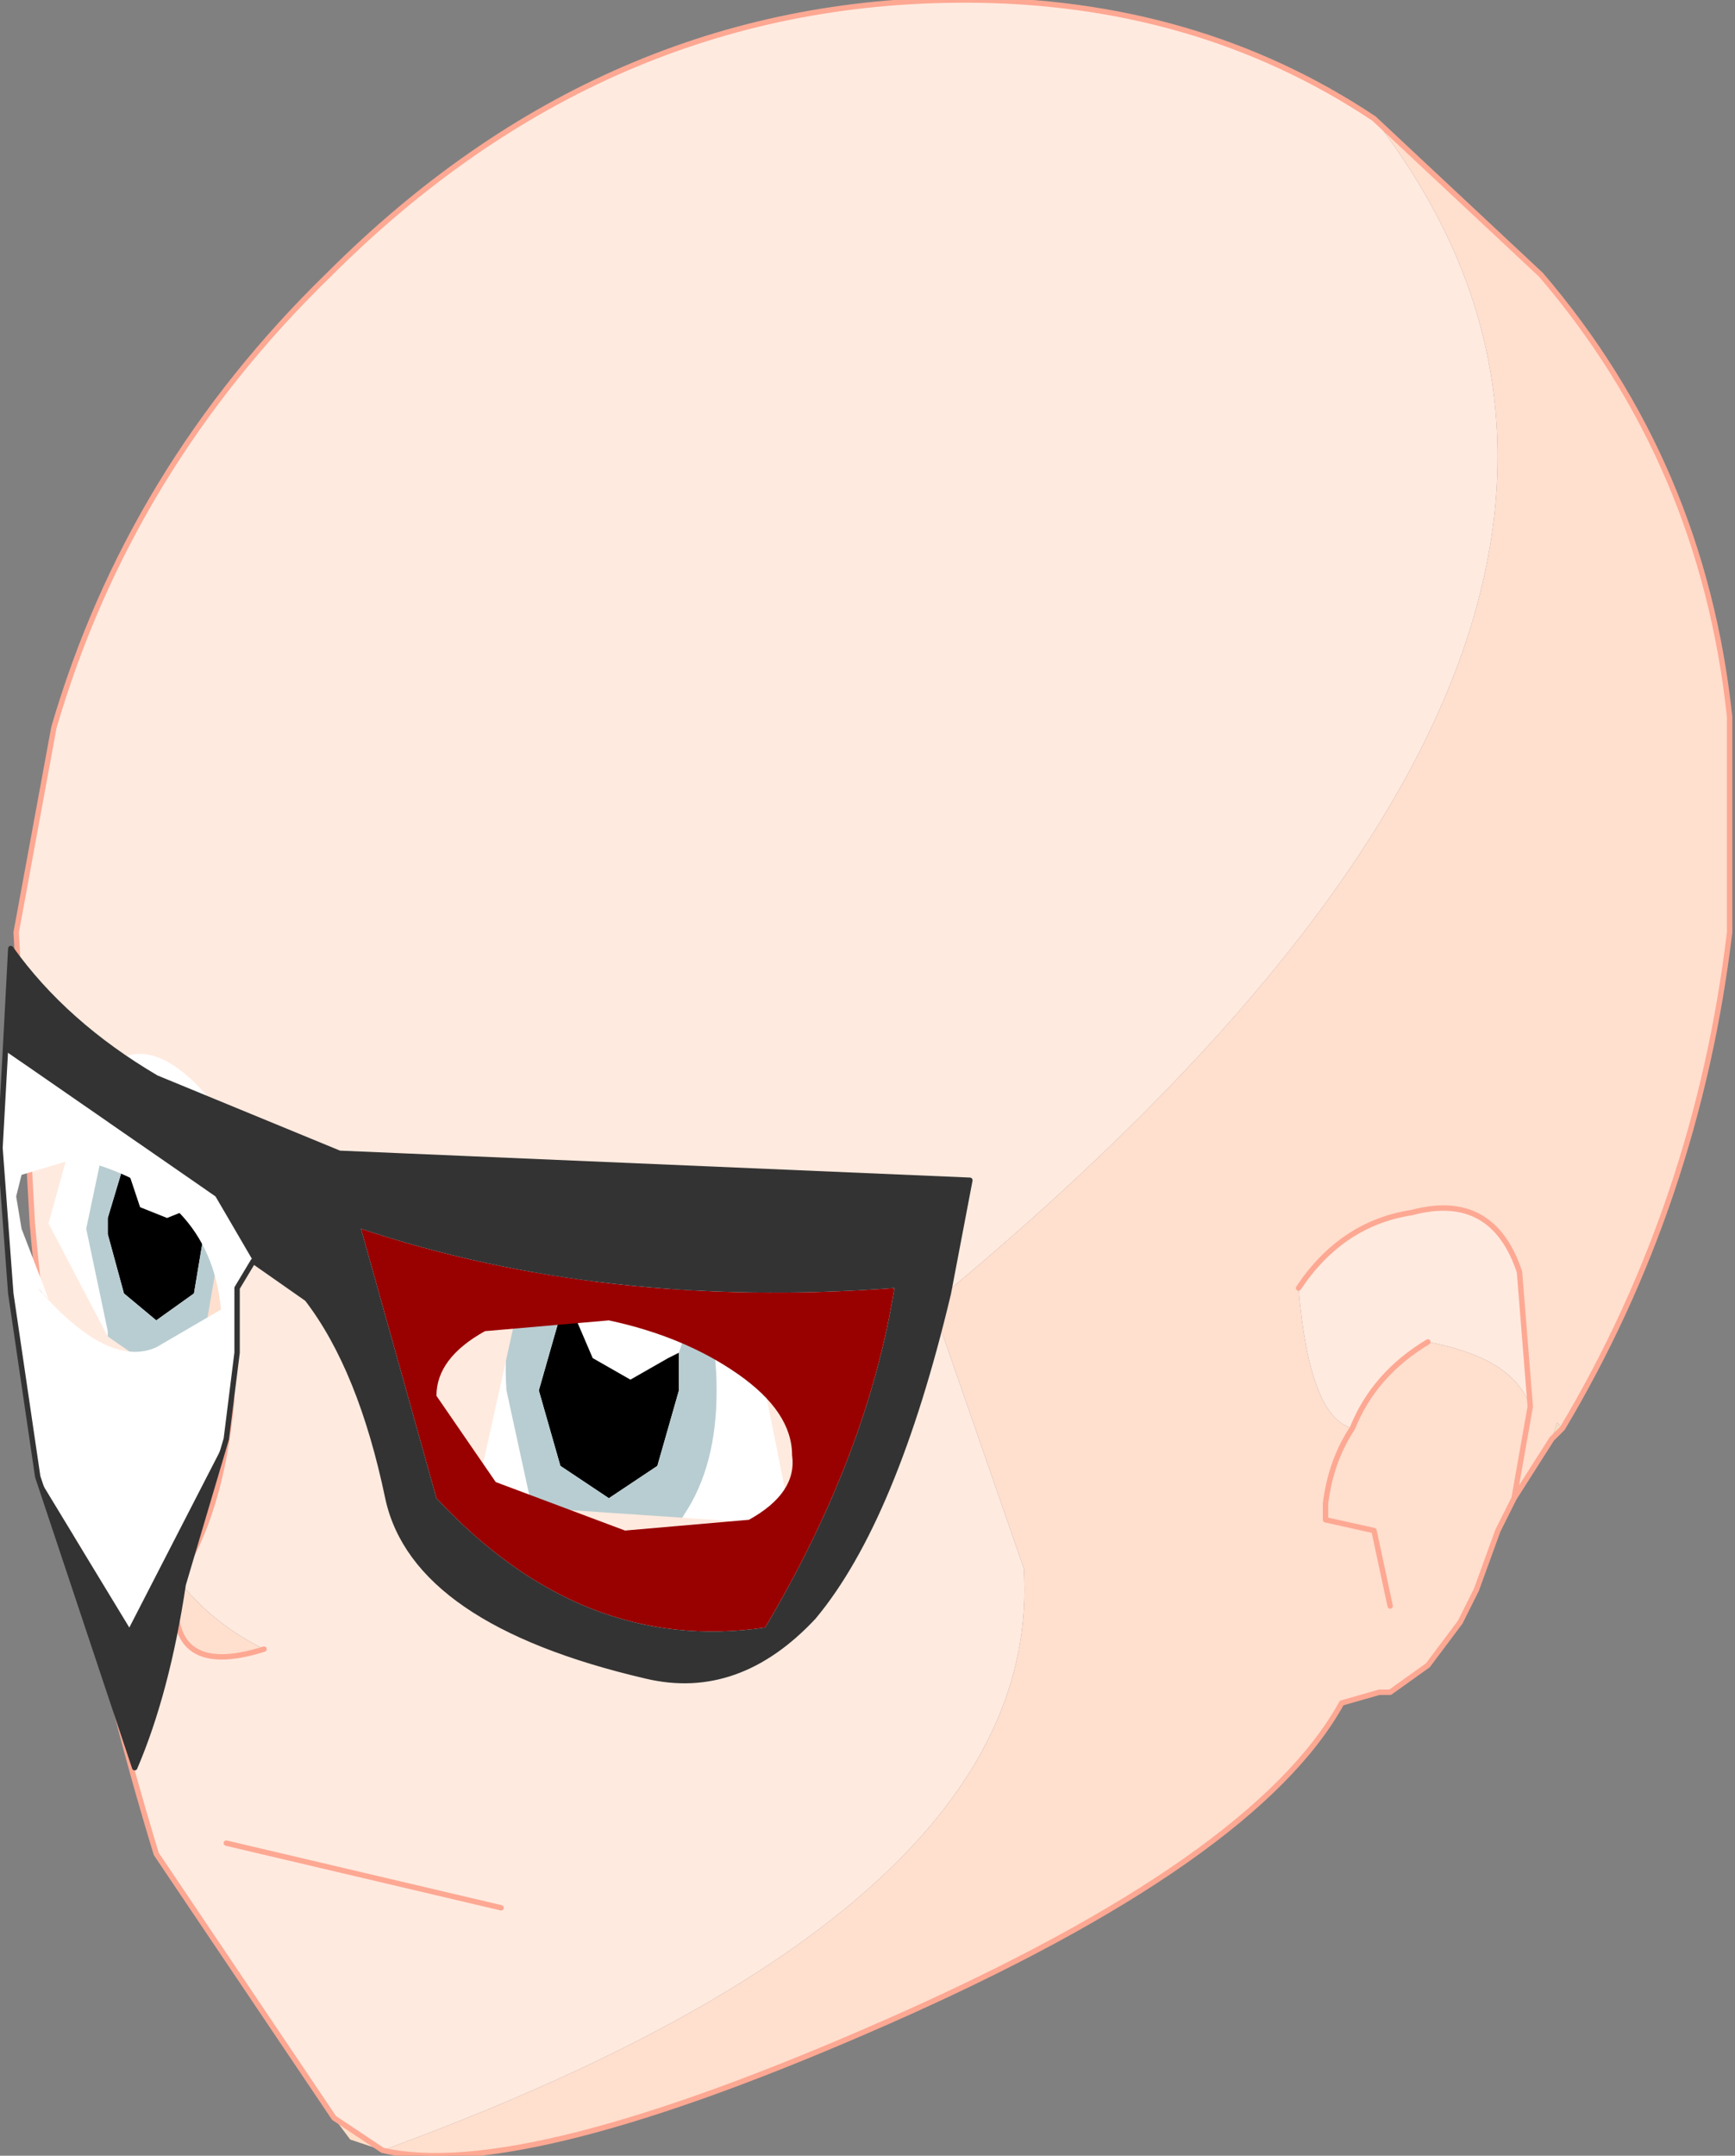 <?xml version="1.0" encoding="UTF-8" standalone="no"?>
<svg xmlns:xlink="http://www.w3.org/1999/xlink" height="20.0px" width="16.1px" xmlns="http://www.w3.org/2000/svg">
  <rect width="100%" height="100%" fill="#808080" stroke="none"/>
  <g transform="matrix(1.0, 0.0, 0.0, 1.0, 8.0, 10.0)">
    <path d="M0.25 4.75 L-2.0 5.15 -6.2 3.6 -7.65 1.7 -7.65 0.6 -7.2 -0.7 -1.45 1.4 Q0.05 1.7 0.25 3.55 L0.25 4.75" fill="#ffffff" fill-rule="evenodd" stroke="none"/>
    <path d="M-2.6 2.0 L-2.5 1.9 Q-2.35 1.75 -2.15 1.75 L-1.8 1.9 -1.6 2.25 -1.7 2.55 -1.8 2.6 -2.15 2.8 -2.5 2.6 -2.65 2.25 -2.6 2.0 M-6.1 1.1 L-6.2 1.2 -6.45 1.3 -6.7 1.2 -6.8 0.9 -6.75 0.7 -6.7 0.55 -6.45 0.45 Q-6.3 0.45 -6.2 0.55 L-6.05 0.9 -6.1 1.1" fill="#ffffff" fill-rule="evenodd" stroke="none"/>
    <path d="M-1.7 2.55 L-1.7 2.9 -1.9 3.6 -2.35 3.9 -2.8 3.6 -3.0 2.9 -2.8 2.2 -2.6 2.0 -2.65 2.25 -2.5 2.6 -2.15 2.8 -1.8 2.6 -1.7 2.55 M-6.75 0.7 L-6.8 0.9 -6.7 1.2 -6.45 1.3 -6.2 1.2 -6.1 1.1 -6.1 1.4 -6.2 2.0 -6.55 2.25 -6.85 2.0 -7.0 1.45 -7.0 1.3 -6.85 0.8 -6.75 0.7" fill="#000000" fill-rule="evenodd" stroke="none"/>
    <path d="M-1.7 2.55 L-1.6 2.25 -1.8 1.9 -2.15 1.75 Q-2.35 1.75 -2.5 1.9 L-2.6 2.0 -2.8 2.2 -3.0 2.9 -2.8 3.6 -2.35 3.9 -1.9 3.6 -1.7 2.9 -1.7 2.55 M-1.35 2.9 Q-1.35 3.6 -1.65 4.05 -1.95 4.55 -2.35 4.55 -2.75 4.55 -3.05 4.05 L-3.3 2.9 Q-3.35 2.2 -3.05 1.75 -2.75 1.25 -2.35 1.25 -1.95 1.25 -1.65 1.75 -1.35 2.2 -1.35 2.9 M-5.85 1.4 L-6.05 2.35 -6.55 2.75 -7.0 2.4 -7.0 2.35 -7.2 1.4 -7.0 0.45 -7.0 0.4 Q-6.8 0.05 -6.55 0.05 -6.25 0.05 -6.05 0.45 L-5.85 1.4 M-6.1 1.1 L-6.05 0.9 -6.2 0.55 Q-6.3 0.45 -6.45 0.45 L-6.7 0.55 -6.75 0.7 -6.85 0.8 -7.0 1.3 -7.0 1.45 -6.85 2.0 -6.55 2.25 -6.2 2.0 -6.1 1.4 -6.1 1.1" fill="#b8cdd1" fill-rule="evenodd" stroke="none"/>
    <path d="M-4.45 9.95 L-4.75 9.85 -4.9 9.65 -4.45 9.95" fill="#ffdfc8" fill-rule="evenodd" stroke="none"/>
    <path d="M6.5 3.25 L6.4 3.35 6.45 3.2 6.5 3.25" fill="#f5dfc5" fill-rule="evenodd" stroke="none"/>
    <path d="M-4.9 9.65 L-6.55 7.2 Q-7.45 4.25 -7.7 1.35 L-7.85 -1.35 -7.5 -3.25 Q-6.8 -5.65 -4.95 -7.45 -2.4 -10.0 0.95 -10.0 3.1 -10.0 4.75 -8.9 8.35 -4.25 0.65 2.1 L1.5 4.55 Q1.7 7.7 -4.45 9.95 L-4.9 9.65 M4.05 1.95 Q4.45 1.35 5.1 1.25 5.85 1.05 6.1 1.8 L6.2 3.05 Q6.05 2.6 5.25 2.45 4.75 2.75 4.55 3.25 4.15 3.15 4.05 1.95 M-3.6 3.95 L-0.65 4.15 -0.95 2.65 Q-1.45 1.4 -2.85 1.35 L-3.2 2.15 -3.6 3.95 M-5.85 3.0 L-5.95 1.5 -5.95 1.2 -6.05 0.2 Q-6.6 -0.45 -7.0 -0.1 L-7.3 0.45 -7.55 1.35 -7.0 2.4 -6.2 2.95 -5.85 3.0 Q-5.95 4.05 -6.35 4.65 -5.95 4.05 -5.85 3.0 M-5.55 5.3 Q-6.05 5.05 -6.35 4.65 -6.5 5.6 -5.55 5.3 M-3.35 7.7 L-5.9 7.1 -3.35 7.7" fill="#ffeadf" fill-rule="evenodd" stroke="none"/>
    <path d="M4.75 -8.9 L6.3 -7.45 Q7.8 -5.7 8.05 -3.35 L8.05 -3.05 8.05 -1.35 Q7.75 1.15 6.5 3.25 L6.45 3.2 6.4 3.35 6.05 3.9 5.9 4.2 5.7 4.75 5.55 5.05 5.4 5.25 5.25 5.45 4.9 5.7 4.8 5.7 4.45 5.8 Q3.65 7.25 0.25 8.75 -3.15 10.25 -4.45 9.95 1.7 7.7 1.5 4.55 L0.65 2.1 Q8.35 -4.25 4.75 -8.9 M6.2 3.05 L6.1 1.8 Q5.85 1.05 5.1 1.25 4.45 1.35 4.05 1.95 4.15 3.15 4.55 3.25 4.75 2.75 5.25 2.45 6.05 2.6 6.2 3.05 L6.05 3.9 6.2 3.05 M4.9 4.9 L4.75 4.2 4.3 4.1 4.3 3.95 Q4.35 3.55 4.55 3.25 4.35 3.55 4.3 3.95 L4.3 4.1 4.75 4.2 4.9 4.9 M-5.95 1.5 L-5.85 3.0 -6.2 2.95 -5.95 1.5 M-6.35 4.65 Q-6.05 5.05 -5.55 5.3 -6.5 5.6 -6.35 4.65" fill="#ffdfce" fill-rule="evenodd" stroke="none"/>
    <path d="M-4.9 9.65 L-6.55 7.2 Q-7.45 4.25 -7.7 1.35 L-7.85 -1.35 -7.5 -3.25 Q-6.8 -5.65 -4.95 -7.45 -2.4 -10.0 0.95 -10.0 3.1 -10.0 4.75 -8.9 L6.3 -7.45 Q7.8 -5.7 8.05 -3.35 L8.05 -3.05 8.05 -1.35 Q7.75 1.15 6.5 3.25 L6.4 3.35 6.05 3.9 5.9 4.2 5.7 4.75 5.55 5.05 5.4 5.25 5.25 5.45 4.9 5.7 4.8 5.7 4.45 5.8 Q3.65 7.25 0.25 8.75 -3.15 10.25 -4.45 9.95 L-4.9 9.65 M6.2 3.05 L6.1 1.8 Q5.85 1.05 5.1 1.25 4.45 1.35 4.05 1.95 M4.55 3.25 Q4.75 2.75 5.25 2.45 M6.2 3.05 L6.05 3.9 M4.55 3.25 Q4.35 3.55 4.3 3.95 L4.3 4.1 4.75 4.2 4.9 4.9 M-5.85 3.0 L-5.95 1.5 M-5.85 3.0 Q-5.95 4.05 -6.35 4.65 -6.5 5.6 -5.55 5.3 M-5.9 7.1 L-3.35 7.7" fill="none" stroke="#fda893" stroke-linecap="round" stroke-linejoin="round" stroke-width="0.05"/>
    <path d="M-1.15 2.75 Q-1.65 2.4 -2.35 2.25 L-3.5 2.35 Q-3.95 2.6 -3.95 2.95 L-3.4 3.75 -2.2 4.2 -1.05 4.1 Q-0.6 3.85 -0.65 3.5 -0.65 3.1 -1.15 2.75 M-3.95 3.9 L-4.65 1.4 Q-2.4 2.15 0.3 1.95 0.05 3.5 -0.9 5.1 -2.6 5.35 -3.95 3.9" fill="#990000" fill-rule="evenodd" stroke="none"/>
    <path d="M-5.65 1.7 L-5.8 1.95 -5.8 2.55 -5.9 3.35 -6.8 5.1 -7.65 3.7 -7.9 2.0 -8.0 0.65 -7.95 -0.25 -6.0 1.1 -5.65 1.7 M-5.95 2.15 Q-6.05 1.05 -7.3 0.75 L-7.8 0.9 -7.85 1.1 -7.8 1.4 -7.55 2.05 -7.65 1.95 Q-7.0 2.7 -6.55 2.5 L-5.95 2.15" fill="#ffffff" fill-rule="evenodd" stroke="none"/>
    <path d="M-7.95 -0.25 L-7.9 -1.2 Q-7.4 -0.5 -6.55 0.0 L-4.85 0.7 1.0 0.95 0.8 2.0 Q0.3 4.1 -0.45 5.0 -1.15 5.75 -2.0 5.55 -4.15 5.05 -4.4 3.9 -4.65 2.7 -5.15 2.05 L-5.65 1.7 -6.0 1.1 -7.95 -0.25 M-5.9 3.35 L-6.3 4.7 Q-6.45 5.7 -6.75 6.4 L-7.65 3.7 -6.8 5.1 -5.9 3.35 M-3.95 3.9 Q-2.6 5.35 -0.9 5.1 0.05 3.5 0.3 1.95 -2.4 2.15 -4.65 1.4 L-3.95 3.9" fill="#333333" fill-rule="evenodd" stroke="none"/>
    <path d="M-7.95 -0.25 L-7.9 -1.2 Q-7.4 -0.5 -6.55 0.0 L-4.85 0.7 1.0 0.95 0.8 2.0 Q0.3 4.1 -0.45 5.0 -1.15 5.75 -2.0 5.55 -4.15 5.05 -4.4 3.9 -4.65 2.7 -5.15 2.05 L-5.65 1.7 -5.8 1.95 -5.8 2.55 -5.9 3.35 -6.3 4.7 Q-6.45 5.7 -6.75 6.4 L-7.65 3.7 -7.9 2.0 -8.0 0.65 -7.95 -0.25 Z" fill="none" stroke="#333333" stroke-linecap="round" stroke-linejoin="round" stroke-width="0.05"/>
  </g>
</svg>

